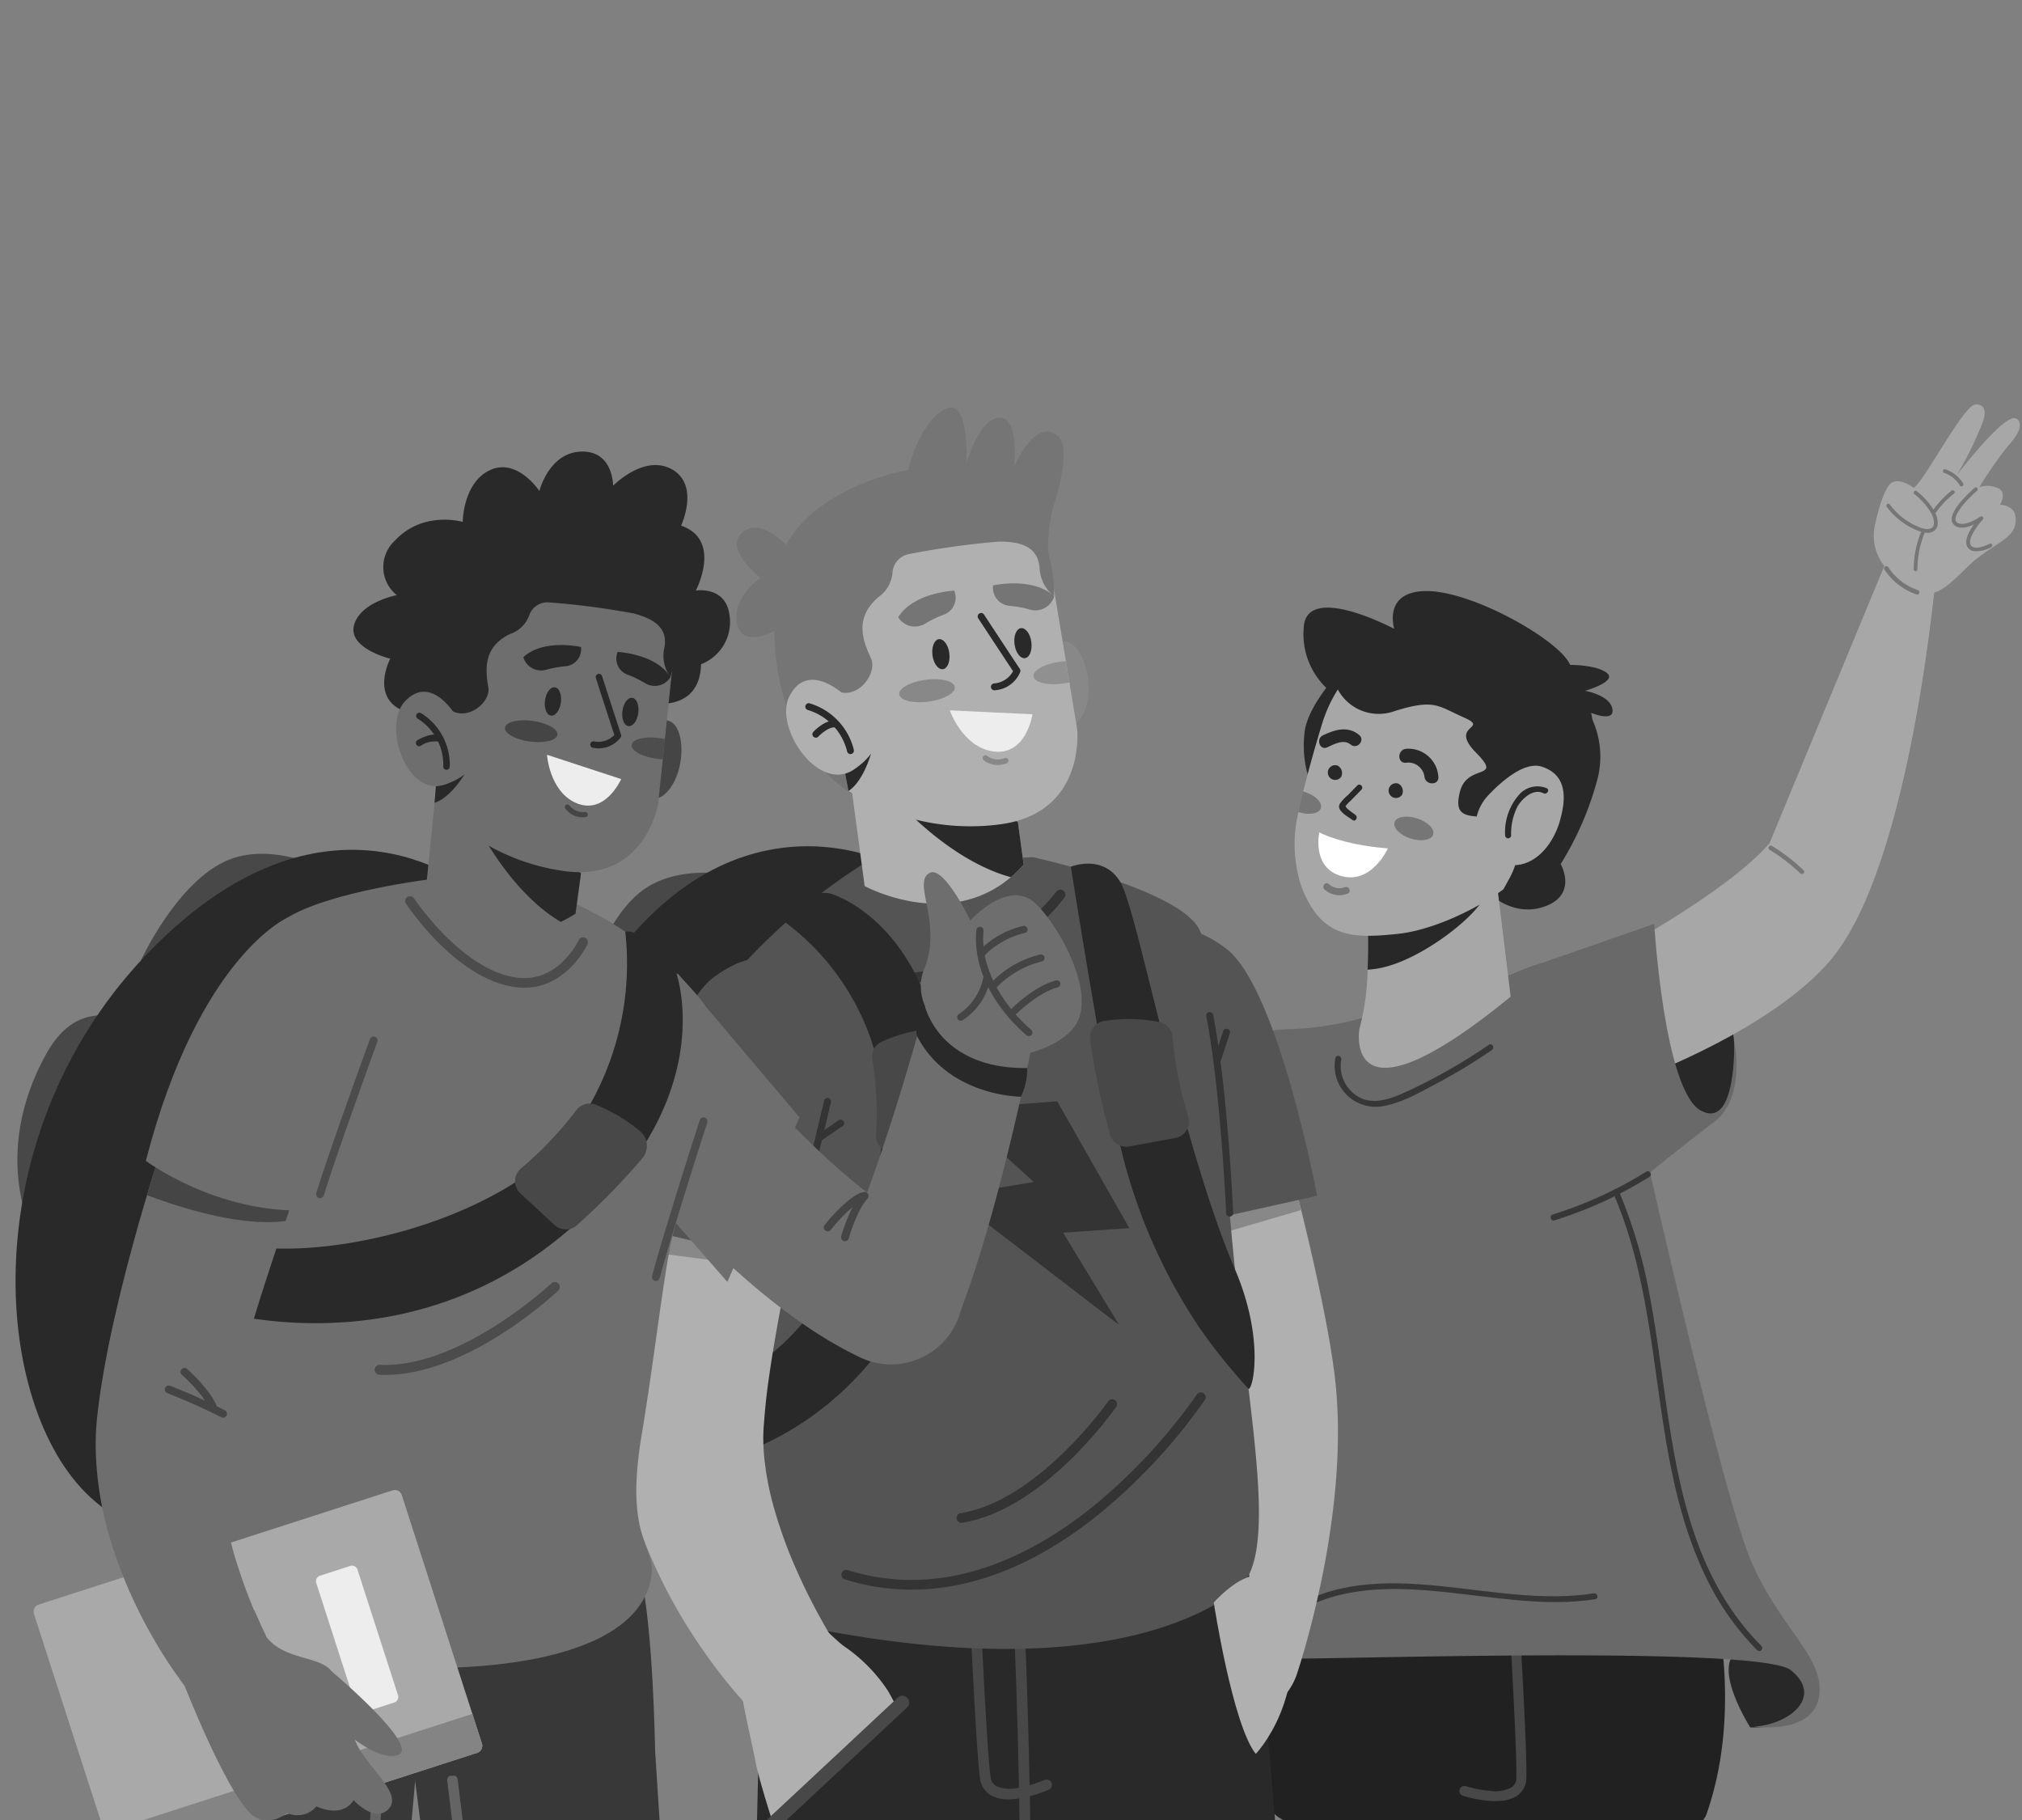 <svg xmlns="http://www.w3.org/2000/svg" xmlns:xlink="http://www.w3.org/1999/xlink" width="260" height="234" viewBox="0 0 260 234">
  <rect x="0" y="0" width="260" height="234" fill="#808080" stroke="none"/>
  <defs>
    <clipPath id="clip-path">
      <rect id="Rectángulo_37561" data-name="Rectángulo 37561" width="260" height="234" transform="translate(1143 7361)" fill="#fff" stroke="#707070" stroke-width="1"/>
    </clipPath>
    <clipPath id="clip-path-2">
      <rect id="Rectángulo_37569" data-name="Rectángulo 37569" width="257.72" height="182.186" fill="none"/>
    </clipPath>
    <clipPath id="clip-path-4">
      <rect id="Rectángulo_37566" data-name="Rectángulo 37566" width="4.62" height="2.962" fill="none"/>
    </clipPath>
    <clipPath id="clip-path-5">
      <rect id="Rectángulo_37567" data-name="Rectángulo 37567" width="4.281" height="2.801" fill="none"/>
    </clipPath>
  </defs>
  <g id="Enmascarar_grupo_185" data-name="Enmascarar grupo 185" transform="translate(-1143 -7361)" clip-path="url(#clip-path)">
    <g id="Grupo_158038" data-name="Grupo 158038" transform="translate(1145 7413)">
      <g id="Grupo_158037" data-name="Grupo 158037" clip-path="url(#clip-path-2)">
        <g id="Grupo_158036" data-name="Grupo 158036">
          <g id="Grupo_158035" data-name="Grupo 158035" clip-path="url(#clip-path-2)">
            <path id="Trazado_131635" data-name="Trazado 131635" d="M175.265,193.569h53.394a2.389,2.389,0,0,0,.6-.883c4.9-13.87.8-28.517.8-28.517-22.369,7.683-41.6,6.891-58.936,1.3,0,0-1.121,18.826,1.732,26.018a4.648,4.648,0,0,0,2.412,2.077" transform="translate(-11.849 -11.383)" fill="#212121"/>
            <path id="Trazado_131636" data-name="Trazado 131636" d="M205.864,166.975c.02.345.041.7.062,1.06.418,7.3.969,17.633.877,20.1a1.445,1.445,0,0,1-.6,1.236,4.42,4.42,0,0,1-2.7.452c-.445-.032-.892-.09-1.311-.163a15.03,15.03,0,0,1-1.86-.442.646.646,0,1,0-.393,1.231,16.53,16.53,0,0,0,2.366.544,12.791,12.791,0,0,0,1.311.136,8.94,8.94,0,0,0,1.234-.022,4.326,4.326,0,0,0,2.092-.678,2.745,2.745,0,0,0,1.152-2.246c.1-2.542-.454-12.893-.877-20.209-.021-.386-.043-.76-.064-1.13Z" transform="translate(-13.831 -11.568)" fill="#484848"/>
            <path id="Trazado_131637" data-name="Trazado 131637" d="M239.467,182s4.906.256,6.344-2.009,1.7-8.1-5.663-8.276S239.467,182,239.467,182" transform="translate(-16.411 -11.906)" fill="#282828"/>
            <path id="Trazado_131638" data-name="Trazado 131638" d="M190.14,82.273A38.232,38.232,0,0,1,175.5,85.648c-8.189.174-6.621,4.971-6.621,4.971s9.671,43.9,10.568,55.486-4.122,20.144-3.6,20.438,59.934-1.8,64.115,1.514.047,6.921-4.7,7.27c0,0,7.666,1.081,8.363-3.966s-5.207-8.814-8.87-17.591-13.431-52.094-13.431-52.094-5.4-23.695-10.279-24.74-14.287,7.014-20.907,5.336" transform="translate(-11.701 -5.328)" fill="#696969"/>
            <path id="Trazado_131639" data-name="Trazado 131639" d="M182.349,90.164a5.27,5.27,0,0,0,6.2,6.168c2.407-.42,4.744-1.8,6.876-2.925a73.517,73.517,0,0,0,7.042-4.269c.411-.281.022-.956-.393-.672a72.416,72.416,0,0,1-10.416,5.944c-1.892.877-4.278,1.89-6.288.771a4.579,4.579,0,0,1-2.268-4.81c.095-.49-.655-.7-.75-.207" transform="translate(-12.636 -6.129)" fill="#373737"/>
            <path id="Trazado_131640" data-name="Trazado 131640" d="M176.224,166.981c11.818-7.422,26.316-.023,39.089-2.081.493-.08.284-.83-.207-.751-12.9,2.079-27.307-5.357-39.275,2.16-.423.265-.034.939.393.672" transform="translate(-12.178 -11.292)" fill="#373737"/>
            <path id="Trazado_131641" data-name="Trazado 131641" d="M220.764,108.971c6.709,15.416,4.483,33.108,11.489,48.444a35.137,35.137,0,0,0,6.984,10.262.389.389,0,0,0,.551-.55c-11.738-11.793-11.443-29.679-14.338-44.944a63.575,63.575,0,0,0-4.014-13.6c-.2-.458-.87-.062-.672.393" transform="translate(-15.304 -7.514)" fill="#373737"/>
            <path id="Trazado_131642" data-name="Trazado 131642" d="M182.74,36.768s-3.968,4.117-4.6,7.564a14.042,14.042,0,0,0,.652,6.767s7.923-9.322,3.95-14.33" transform="translate(-12.339 -2.549)" fill="#282828"/>
            <path id="Trazado_131643" data-name="Trazado 131643" d="M181.747,38.967a9.579,9.579,0,0,1-3.766-8.5c.329-5.849,11.634.173,11.634.173s-1.562-5.015,4.423-4.854,16.924,6.4,18.2,9.49c0,0,3.414-.034,4.747,1.054s-2.831,2.277-2.831,2.277,3.251.55,3.522,2.378-3.1.312-3.1.312a11.567,11.567,0,0,1,1.178,8.647,40.2,40.2,0,0,1-4.736,10.933s2.254,3.905-2.028,5.45-7.536-2-7.536-2,3.429-20.5-1.091-24.332-18.624-1.033-18.624-1.033" transform="translate(-12.339 -1.788)" fill="#282828"/>
            <path id="Trazado_131644" data-name="Trazado 131644" d="M205.114,80.416c-21.7,17.771-19.452,4.181-19.452,4.181a31.149,31.149,0,0,0,1.056-7.647c.13-3.154.033-6.288-.058-8.2-.055-1.145-.107-1.847-.107-1.847L202.837,61.7l.611,5.039.066.526Z" transform="translate(-12.868 -4.278)" fill="#a7a7a7"/>
            <path id="Trazado_131645" data-name="Trazado 131645" d="M201.1,65.525a7.3,7.3,0,0,1,.827,1.524c.479,1.787-6.692,8-12.51,9.67a11.507,11.507,0,0,1-2.619.455c.13-3.155.034-6.289-.058-8.2l13.912-4.056Z" transform="translate(-12.947 -4.501)" fill="#282828"/>
            <path id="Trazado_131646" data-name="Trazado 131646" d="M206.96,61.26c-2.771,3.757-11.084,8.3-16.991,8.917s-9.835.553-12.388-6.119a17.579,17.579,0,0,1-.592-8.512c.181-.876.379-1.765.592-2.659.808-3.4,1.8-6.861,2.664-9.7,3.9-12.748,19.967-17.143,29.539-7.863a16.5,16.5,0,0,1,2.234,2.661c5.948,8.89-2.288,19.522-5.058,23.279" transform="translate(-12.252 -2.105)" fill="#a7a7a7"/>
            <path id="Trazado_131647" data-name="Trazado 131647" d="M185.206,52.636l-1.226,1.254A5.578,5.578,0,0,0,182.95,55c-.467.893,1.094,1.649,1.637,2.066.385.3.762-.36.381-.652-.306-.235-.653-.455-.936-.719a.9.9,0,0,1-.344-.425l.2-.206a2.556,2.556,0,0,1,.415-.424l1.439-1.471c.34-.348-.194-.882-.534-.534" transform="translate(-12.679 -3.642)" fill="#282828"/>
            <path id="Trazado_131648" data-name="Trazado 131648" d="M191.421,53.828a.947.947,0,1,1-.462-1.443,1.095,1.095,0,0,1,.462,1.443" transform="translate(-13.147 -3.629)" fill="#282828"/>
            <path id="Trazado_131649" data-name="Trazado 131649" d="M183.021,51.333a.947.947,0,1,1-.461-1.443,1.095,1.095,0,0,1,.461,1.443" transform="translate(-12.564 -3.456)" fill="#282828"/>
            <path id="Trazado_131650" data-name="Trazado 131650" d="M180.124,59.118s2.879,1.6,8.819,2.06c0,0-2.2,4.908-6.3,3.457-3.479-1.23-2.517-5.518-2.517-5.518" transform="translate(-12.48 -4.099)" fill="#fff"/>
            <path id="Trazado_131651" data-name="Trazado 131651" d="M180.875,66.976a2.832,2.832,0,0,0,2.957.493c.523-.248.113-1.047-.409-.8a1.981,1.981,0,0,1-2.055-.444c-.467-.342-.957.41-.492.75" transform="translate(-12.528 -4.586)" fill="#767676"/>
            <path id="Trazado_131652" data-name="Trazado 131652" d="M195.494,59.256c-.23.715-1.527.936-2.9.5s-2.3-1.378-2.066-2.093,1.528-.935,2.9-.494,2.3,1.377,2.066,2.092" transform="translate(-13.208 -3.948)" fill="#767676"/>
            <path id="Trazado_131653" data-name="Trazado 131653" d="M180.134,55.619c-.228.715-1.525.934-2.9.494.181-.875.379-1.765.592-2.659.082.023.161.046.24.071,1.373.444,2.3,1.379,2.066,2.094" transform="translate(-12.289 -3.706)" fill="#767676"/>
            <path id="Trazado_131654" data-name="Trazado 131654" d="M192.016,49.367a2.1,2.1,0,0,1,2.4,1.747c.067,1.141,1.862,1.232,1.794.075a3.853,3.853,0,0,0-4.117-3.617c-1.143.061-1.233,1.857-.076,1.794" transform="translate(-13.256 -3.298)" fill="#282828"/>
            <path id="Trazado_131655" data-name="Trazado 131655" d="M181.15,47.2c.908-.43,2.112-1.1,3.024-.352.818.673,1.9-.567,1.082-1.241-1.453-1.2-3.118-.687-4.651.039-.949.45-.413,2.007.544,1.553" transform="translate(-12.488 -3.113)" fill="#282828"/>
            <path id="Trazado_131656" data-name="Trazado 131656" d="M182.689,38.67a5.973,5.973,0,0,0,7.319,2.774c5.145-1.6,5.522-.663,8.907.832s-2.02.894,1.546,4.516-1.107,1.314-2.061,5,1.326,3.029,4.525,3.381,3.763,4.268,1.835,7.779-.818,1.442-.818,1.442A20.278,20.278,0,0,0,214.9,50.813c1.384-5.873,1.219-12.973-5.094-17.7-12.5-9.351-25.712.27-27.118,5.553" transform="translate(-12.667 -2.024)" fill="#282828"/>
            <path id="Trazado_131657" data-name="Trazado 131657" d="M201.746,58.652a6.054,6.054,0,0,1,1.68-5.013c1.656-1.737,4.6-4.336,6.836-3.6,3.282,1.081,3.135,4.15,2.248,7.139s-3.621,6.618-7.707,5.207a4.386,4.386,0,0,1-3.056-3.734" transform="translate(-13.984 -3.461)" fill="#a7a7a7"/>
            <path id="Trazado_131658" data-name="Trazado 131658" d="M206.577,59.081a7.72,7.72,0,0,1,.819-3.729c.586-1.009,2.034-2.376,3.34-1.706.437.224.863-.419.422-.645a3.131,3.131,0,0,0-3.6.88,7.3,7.3,0,0,0-1.753,5.168.386.386,0,0,0,.771.032" transform="translate(-14.269 -3.656)" fill="#282828"/>
            <path id="Trazado_131659" data-name="Trazado 131659" d="M227.559,86.936s2.156,10.519,5.553,10.78,4.116-6.925,3.528-10.78Z" transform="translate(-15.778 -6.028)" fill="#282828"/>
            <path id="Trazado_131660" data-name="Trazado 131660" d="M220.676,72.032s14.711-7.838,20.155-14.156l15.282-36.907,6.272.871s-3.135,38.729-13.764,51.129c-7.5,8.756-23.577,14.737-23.577,14.737Z" transform="translate(-15.3 -1.454)" fill="#a7a7a7"/>
            <path id="Trazado_131661" data-name="Trazado 131661" d="M242.338,61.483a23.387,23.387,0,0,1,3.944,3.031c.272.26.685-.153.413-.412a24.115,24.115,0,0,0-4.062-3.122c-.322-.2-.615.307-.3.5" transform="translate(-16.793 -4.225)" fill="#767676"/>
            <path id="Trazado_131662" data-name="Trazado 131662" d="M274.978,14.487c.216,2.541-1.989,2.962-5.122,5.444-2.059,1.63-4.8,5.539-7.367,4.1a21.543,21.543,0,0,1-4.211-3.056,6.225,6.225,0,0,1-1.378-5.521s.98-4.7,2.143-5.386,2.813.661,2.813.661c1.12-.457,6.232-10.275,7.84-10.705,0,0,1.835-.406,1.139,2.023A44.445,44.445,0,0,1,267.4,9.1s5.66-7.39,7.394-7.336c.5.016.839.5.683,1.237-.226,1.062-1.332,2.117-1.986,2.983a52.1,52.1,0,0,0-3.17,4.638,3.432,3.432,0,0,1,2.505.191c1.039.651.141,2.071.141,2.071s1.874.033,2.007,1.6" transform="translate(-17.799 0)" fill="#a7a7a7"/>
            <path id="Trazado_131663" data-name="Trazado 131663" d="M258.21,22.779a8.051,8.051,0,0,0,4.128,3.2c.356.123.508-.441.155-.563a7.407,7.407,0,0,1-3.779-2.932c-.206-.313-.712-.02-.5.294" transform="translate(-17.899 -1.55)" fill="#767676"/>
            <path id="Trazado_131664" data-name="Trazado 131664" d="M262.979,17.228a3.957,3.957,0,0,0,.517.089,1.56,1.56,0,0,0,1.179-.278,1.187,1.187,0,0,0,.407-.86,2.668,2.668,0,0,0-.228-1.227,3.669,3.669,0,0,0-.249-.513,9.458,9.458,0,0,0-2.222-2.467.247.247,0,0,0-.342.047.244.244,0,0,0,.047.342,9.1,9.1,0,0,1,2.091,2.318,3.155,3.155,0,0,1,.221.452,2.219,2.219,0,0,1,.2,1.011.721.721,0,0,1-.233.521,1.1,1.1,0,0,1-.817.168,3.462,3.462,0,0,1-.451-.078,8.858,8.858,0,0,1-4.174-3.053.244.244,0,1,0-.383.3,9.219,9.219,0,0,0,4.44,3.225h0" transform="translate(-17.922 -0.827)" fill="#767676"/>
            <path id="Trazado_131665" data-name="Trazado 131665" d="M270.28,19.651a4,4,0,0,0,2.323-.512.244.244,0,1,0-.231-.43c-.467.25-1.794.791-2.315.294-.741-.705.84-2.757,1.454-3.419a.244.244,0,0,0-.318-.367c-.6.413-2.3,1.35-3.023.734a.486.486,0,0,1-.174-.4c0-1.046,2-3,2.773-3.664a.244.244,0,1,0-.319-.369c-.3.26-2.946,2.576-2.943,4.034a.979.979,0,0,0,.345.767c.655.558,1.7.279,2.5-.08-.686.957-1.428,2.353-.628,3.114a1.2,1.2,0,0,0,.56.294" transform="translate(-18.547 -0.795)" fill="#767676"/>
            <path id="Trazado_131666" data-name="Trazado 131666" d="M268.629,11.149a.24.24,0,0,0,.166-.02.244.244,0,0,0,.108-.328,4.2,4.2,0,0,0-2.28-1.835.244.244,0,1,0-.168.458,3.79,3.79,0,0,1,2.013,1.6.242.242,0,0,0,.162.128" transform="translate(-18.463 -0.621)" fill="#767676"/>
            <path id="Trazado_131667" data-name="Trazado 131667" d="M267.313,11.9a11.51,11.51,0,0,0-2.48,2.658,3.389,3.389,0,0,1,.236.487A11.582,11.582,0,0,1,267.6,12.3a.249.249,0,1,0-.286-.408" transform="translate(-18.362 -0.822)" fill="#767676"/>
            <path id="Trazado_131668" data-name="Trazado 131668" d="M262.258,22.4a.241.241,0,0,0,.186.235l.057.013a.251.251,0,0,0,.238-.245,12.4,12.4,0,0,1,1.042-4.952,3.868,3.868,0,0,1-.482-.084,12.993,12.993,0,0,0-1.041,5.033" transform="translate(-18.183 -1.204)" fill="#767676"/>
            <path id="Trazado_131669" data-name="Trazado 131669" d="M208.2,77.648l16.917-5.893s1.269,21.38,5.973,23.994,4.313-9,4.313-9,1.583,7.293-2.541,10.433-9.089,7.19-9.089,7.19-18.862,5.483-15.573-26.725" transform="translate(-14.409 -4.975)" fill="#696969"/>
            <path id="Trazado_131670" data-name="Trazado 131670" d="M224.4,105.98a51.414,51.414,0,0,1-12.027,5.51c-.48.15-.275.906.208.757a52.261,52.261,0,0,0,12.214-5.591c.427-.266.034-.945-.4-.677" transform="translate(-14.706 -7.344)" fill="#373737"/>
            <path id="Trazado_131671" data-name="Trazado 131671" d="M101.21,65.746s-9.2-3-15,1.094-8.027,15.138-8.027,15.138l18.007-.346Z" transform="translate(-5.421 -4.485)" fill="#484848"/>
            <path id="Trazado_131672" data-name="Trazado 131672" d="M86.994,96.1s-14.88-11.225-18.7,2.257c-4.117,14.525,3.867,23.248,3.867,23.248l9.817-9.619Z" transform="translate(-4.653 -6.359)" fill="#484848"/>
            <path id="Trazado_131673" data-name="Trazado 131673" d="M117.524,63.4S95.892,51.809,78.648,79.965s-6.83,61.956,8.375,70.487,32.62-2.215,32.62-2.215Z" transform="translate(-4.833 -4.232)" fill="#292929"/>
            <path id="Trazado_131674" data-name="Trazado 131674" d="M136.308,193.539c-.148-2.238-.269-4.338-.365-6.234l32.368-23.569s1.825,13.542,3.08,29.8Z" transform="translate(-9.425 -11.352)" fill="#292929"/>
            <path id="Trazado_131675" data-name="Trazado 131675" d="M102.442,194.175c.26-12.055.662-21.267.662-21.267L138.793,187.9c-.078,1.979-.18,4.084-.309,6.272Z" transform="translate(-7.103 -11.988)" fill="#292929"/>
            <path id="Trazado_131676" data-name="Trazado 131676" d="M149.851,85.2c.016.05.029.1.045.147l.038.123.785,2.466.782,2.5,1.535,5.014q1.52,5.02,2.959,10.05.547,1.926,1.083,3.852.607,2.2,1.195,4.389.24.9.477,1.807c.873,3.342,1.7,6.68,2.42,9.967.354,1.637.7,3.274.969,4.85.077.4.131.78.2,1.17l.092.574.074.529.075.527c.023.178.039.361.061.541.036.361.085.717.108,1.089a58.27,58.27,0,0,1-.025,9.23,90.325,90.325,0,0,1-1.267,9.623c-.3,1.61-.632,3.22-1,4.817-.187.8-.378,1.593-.581,2.377L159.564,162l-.294,1.04-.087.311a8.351,8.351,0,0,0,15.99,4.818l.252-.788.221-.71.413-1.394c.266-.923.516-1.842.757-2.763q.722-2.76,1.317-5.55a108.323,108.323,0,0,0,1.82-11.382c.2-1.94.342-3.9.409-5.9s.061-4.02-.058-6.088c-.021-.514-.07-1.037-.11-1.556-.021-.262-.039-.521-.066-.784l-.087-.79-.089-.789c-.031-.257-.067-.49-.1-.738-.069-.485-.133-.983-.212-1.454-.291-1.919-.635-3.758-.992-5.588-.718-3.65-1.52-7.2-2.361-10.732q-.3-1.259-.609-2.512c-.2-.805-.4-1.61-.6-2.413q-.7-2.795-1.431-5.573-1.369-5.215-2.819-10.392L169.359,85.1l-.749-2.587-.769-2.612a9.377,9.377,0,0,0-17.99,5.3" transform="translate(-10.363 -5.073)" fill="#b0b0b0"/>
            <path id="Trazado_131677" data-name="Trazado 131677" d="M157.643,111.812q.609,2.2,1.195,4.389l17.405-5.086c-.2-.805-.4-1.61-.6-2.413Z" transform="translate(-10.93 -7.537)" fill="#888"/>
            <path id="Trazado_131678" data-name="Trazado 131678" d="M149.328,86.328l6.02,25.417,22.348-4.984s-5.013-26.794-11.752-31.823c-3.731-2.785-7.041-3.389-10.908-1.381a11.406,11.406,0,0,0-5.709,12.771" transform="translate(-10.332 -5.018)" fill="#545454"/>
            <path id="Trazado_131679" data-name="Trazado 131679" d="M156.759,193.289H106.421c-5.6-13.553-3.14-28.023-3.14-28.023,24.412,5.625,44.584,2.668,62.234-5.13,0,0,3.257,19.711,1.046,27.6-.556,1.984-4.362,3.9-9.8,5.551" transform="translate(-7.124 -11.103)" fill="#292929"/>
            <path id="Trazado_131680" data-name="Trazado 131680" d="M138.65,193.662q-.018-1.476-.041-2.956c-.007-.463-.015-.925-.025-1.389-.16-8.595-.472-17.04-.726-23-.012-.273-.023-.54-.034-.8H139.2q.014.328.028.665c.25,5.913.562,14.283.724,22.826.011.472.019.946.029,1.416q.027,1.624.045,3.243Z" transform="translate(-9.556 -11.476)" fill="#484848"/>
            <path id="Trazado_131681" data-name="Trazado 131681" d="M133.16,165.511c.017.366.034.739.051,1.123.366,7.736.925,18.684,1.295,21.269a1.529,1.529,0,0,0,.772,1.236,4.675,4.675,0,0,0,2.89.178A13.748,13.748,0,0,0,139.53,189a16.072,16.072,0,0,0,1.911-.671.684.684,0,0,1,.55,1.254,17.493,17.493,0,0,1-2.433.834,13.655,13.655,0,0,1-1.366.288,9.47,9.47,0,0,1-1.3.113,4.6,4.6,0,0,1-2.279-.483,2.91,2.91,0,0,1-1.461-2.24c-.381-2.666-.944-13.632-1.307-21.387-.02-.409-.039-.806-.057-1.2Z" transform="translate(-9.137 -11.476)" fill="#484848"/>
            <path id="Trazado_131682" data-name="Trazado 131682" d="M98.729,111.122c.14,1.176.259,2.628.369,4.305q.056.864.112,1.8c.307,5.219.573,12.084,1.067,19.2.044.637.092,1.282.143,1.923,1.148,15.328-3.377,20.666,3.106,22.141,39.378,8.96,55.46-.024,60.252-3.775,5.293-4.141,1.725-20.735-.225-40.3-.064-.662-.126-1.312-.191-1.95-.521-5.324-.91-9.695-.92-12.248-.041-11.869-1.6-24.521-3.371-29.944s-21.559-9.727-21.559-9.727l-21.934.93a77.342,77.342,0,0,0-14.754,12.228c-7.85,8.17-3.567,22.952-2.095,35.414" transform="translate(-6.672 -4.337)" fill="#545454"/>
            <path id="Trazado_131683" data-name="Trazado 131683" d="M142.9,96.269l9.266,16.3-8.5.6,7.205,11.867-21.673-16.63,10.692-1.761L129.582,97.3Z" transform="translate(-8.958 -6.675)" fill="#343434"/>
            <path id="Trazado_131684" data-name="Trazado 131684" d="M145.807,63.836s3.831,24.309,6.127,34.873A71.112,71.112,0,0,0,162.2,122.9a75.08,75.08,0,0,0,6.459,8.074c.56.059,2.078-6.426-1.752-15.382-7.057-16.5-12.517-46.037-14.72-49.755s-6.376-2-6.376-2" transform="translate(-10.109 -4.399)" fill="#292929"/>
            <path id="Trazado_131685" data-name="Trazado 131685" d="M157.295,85.271a21.123,21.123,0,0,0-7.065-.114,2.164,2.164,0,0,0-1.748,2.458,91.58,91.58,0,0,0,2.566,12.216,2.164,2.164,0,0,0,2.448,1.457l5.909-1.079a2.163,2.163,0,0,0,1.687-2.744,47.571,47.571,0,0,1-2.007-10.178,2.158,2.158,0,0,0-1.791-2.017" transform="translate(-10.293 -5.887)" fill="#484848"/>
            <path id="Trazado_131686" data-name="Trazado 131686" d="M120.354,79.176a27.748,27.748,0,0,0,15.023-4.451,28.722,28.722,0,0,0,7.388-6.667.651.651,0,0,0-1.058-.759c-.1.136-9.951,13.53-27.091,9.974a.651.651,0,0,0-.265,1.275,29.512,29.512,0,0,0,6,.629" transform="translate(-7.892 -4.647)" fill="#343434"/>
            <path id="Trazado_131687" data-name="Trazado 131687" d="M105.125,70.723a31.8,31.8,0,0,1,13,20.269c2.561,13.825-7,32.856-17.913,38.274a14.018,14.018,0,0,0,.479,10.065s23.559-7.175,25.714-37.067-14.63-34.671-14.63-34.671c-2.12-.611-5.434,1.382-6.647,3.13" transform="translate(-6.899 -4.679)" fill="#292929"/>
            <path id="Trazado_131688" data-name="Trazado 131688" d="M119.571,87.916a19.929,19.929,0,0,1,6.448-1.7,2.042,2.042,0,0,1,2.158,1.856,86.374,86.374,0,0,1,.416,11.775,2.042,2.042,0,0,1-1.912,1.89l-5.659.351a2.043,2.043,0,0,1-2.168-2.132,44.913,44.913,0,0,0-.467-9.78,2.036,2.036,0,0,1,1.184-2.254" transform="translate(-8.206 -5.977)" fill="#484848"/>
            <path id="Trazado_131689" data-name="Trazado 131689" d="M167.525,110.237h.02a.452.452,0,0,0,.431-.471c-.007-.159-.725-16.048-2.574-25.449a.451.451,0,1,0-.885.174c1.836,9.335,2.55,25.156,2.557,25.314a.451.451,0,0,0,.45.432" transform="translate(-11.406 -5.821)" fill="#343434"/>
            <path id="Trazado_131690" data-name="Trazado 131690" d="M166.055,90.606a.451.451,0,0,0,.429-.311l1.136-3.46a.451.451,0,1,0-.858-.281l-1.136,3.46a.452.452,0,0,0,.288.57.462.462,0,0,0,.141.022" transform="translate(-11.482 -5.98)" fill="#343434"/>
            <path id="Trazado_131691" data-name="Trazado 131691" d="M121.342,161.791c8.553.536,17.444-2.785,26.076-9.809a73.278,73.278,0,0,0,13.424-14.527.624.624,0,1,0-1.042-.687,72.074,72.074,0,0,1-13.194,14.264c-7.385,6-18.872,12.316-31.664,8.306a.625.625,0,1,0-.373,1.192,28.588,28.588,0,0,0,6.773,1.26" transform="translate(-7.913 -9.463)" fill="#343434"/>
            <path id="Trazado_131692" data-name="Trazado 131692" d="M130.6,153.319a.623.623,0,0,0,.138-.007c10.467-1.67,19.419-14.358,19.8-14.9a.624.624,0,0,0-1.025-.714c-.089.128-9.027,12.793-18.967,14.379a.624.624,0,0,0,.059,1.24" transform="translate(-9.014 -9.529)" fill="#343434"/>
            <path id="Trazado_131693" data-name="Trazado 131693" d="M140.1,23.742s-1.173-5.97.357-10.924c1.506-4.875,1.506-7.789.567-8.652-2.956-2.724-5.736,3.9-5.736,3.9s.78-6.158-1.778-6.331-4.346,5.794-4.346,5.794S129.646-1.211,126.3.7s-4.583,7.738-4.583,7.738-11.5,1.915-15.729,9.63c0,0-3.461-3.687-5.714-1.512s2.427,5.774,2.427,5.774-3.6,2.366-3.04,5.764,4.826,1.069,4.826,1.069-.719,18.182,14.725,23.179,20.9-28.6,20.9-28.6" transform="translate(-6.906 -0.029)" fill="#757575"/>
            <path id="Trazado_131694" data-name="Trazado 131694" d="M136.827,56.864l.741,5.5a16.344,16.344,0,0,1-1.643,1.61c-8.184,6.944-18.8,1.139-18.8,1.139l-2.567-19.081,19.615,9.537Z" transform="translate(-7.943 -3.192)" fill="#b0b0b0"/>
            <path id="Trazado_131695" data-name="Trazado 131695" d="M137.319,57.457l.741,5.5a16.344,16.344,0,0,1-1.643,1.61c-8.059-2.2-14.758-9.986-14.758-9.986l13,1.581Z" transform="translate(-8.435 -3.785)" fill="#292929"/>
            <path id="Trazado_131696" data-name="Trazado 131696" d="M141.986,34.654s2.463-3.855,4.585-.616,1.79,10.414-2.823,9.868Z" transform="translate(-9.844 -2.27)" fill="#888"/>
            <path id="Trazado_131697" data-name="Trazado 131697" d="M144.174,42.75s1.2,10.782-9.9,12.249a29.3,29.3,0,0,1-19.5-4.289l-.013-.008-.422-2.225-2.192-11.549-1.172-6.172s-2.914-11.006,7.451-14.479c7.573-2.538,15.036-2.227,19.26,1.334.137.114.27.234.4.356a9.649,9.649,0,0,1,2.795,4.933l1.846,11.121.452,2.726Z" transform="translate(-7.668 -1.013)" fill="#b0b0b0"/>
            <path id="Trazado_131698" data-name="Trazado 131698" d="M129.082,42.262s1.6,4.628,5.448,5.261c4.381.72,5.18-4.758,5.18-4.758Z" transform="translate(-8.95 -2.93)" fill="#ededed"/>
            <path id="Trazado_131699" data-name="Trazado 131699" d="M136.481,49.572a2.326,2.326,0,0,0,.256-.093.356.356,0,0,0-.293-.65,2.282,2.282,0,0,1-2.248-.285.356.356,0,1,0-.445.557,2.94,2.94,0,0,0,2.731.471" transform="translate(-9.264 -3.36)" fill="#888"/>
            <path id="Trazado_131700" data-name="Trazado 131700" d="M128.848,34.213c.143,1.067-.224,2-.821,2.076s-1.2-.719-1.34-1.786.224-2,.821-2.076,1.2.719,1.34,1.786" transform="translate(-8.782 -2.248)" fill="#292929"/>
            <path id="Trazado_131701" data-name="Trazado 131701" d="M140.184,32.688c.143,1.067-.224,2-.821,2.076s-1.2-.719-1.34-1.786.224-2,.821-2.075,1.2.718,1.34,1.785" transform="translate(-9.568 -2.142)" fill="#292929"/>
            <path id="Trazado_131702" data-name="Trazado 131702" d="M135.146,38.743a3.783,3.783,0,0,0,3.259-2.366.444.444,0,0,0-.054-.376c-2.277-3.434-4.591-6.967-4.613-7a.443.443,0,0,0-.741.485c.022.035,2.25,3.436,4.486,6.809a3.036,3.036,0,0,1-2.455,1.573.443.443,0,1,0,.118.878" transform="translate(-9.216 -1.997)" fill="#292929"/>
            <path id="Trazado_131703" data-name="Trazado 131703" d="M122.447,20.186a2.6,2.6,0,0,0-2.18,2.436,4.2,4.2,0,0,1-1.765,3.071c-3.121,2.625-2.109,5.522-1,7.887s-3.217,7.6-7.067,1.862-2.8-19.048,6.214-20.888,21.439-.5,23,3.477a20.751,20.751,0,0,1,1.411,7.589,4.9,4.9,0,0,1-1.872-3.658c-.231-2.6-2.159-3.379-5.222-3.379a107,107,0,0,0-11.523,1.6" transform="translate(-7.511 -0.953)" fill="#757575"/>
            <g id="Grupo_158031" data-name="Grupo 158031" transform="translate(130.889 33.008)" opacity="0.8">
              <g id="Grupo_158030" data-name="Grupo 158030">
                <g id="Grupo_158029" data-name="Grupo 158029" clip-path="url(#clip-path-4)">
                  <path id="Trazado_131704" data-name="Trazado 131704" d="M145.26,38.193c-.272.064-.559.117-.855.157-1.97.265-3.655-.15-3.759-.926s1.41-1.622,3.381-1.887q.4-.053.781-.07Z" transform="translate(-140.64 -35.467)" fill="#888"/>
                </g>
              </g>
            </g>
            <path id="Trazado_131705" data-name="Trazado 131705" d="M129.238,38.957c.1.776-1.41,1.621-3.383,1.886s-3.656-.149-3.761-.925,1.41-1.621,3.383-1.886,3.657.149,3.761.925" transform="translate(-8.465 -2.631)" fill="#888"/>
            <path id="Trazado_131706" data-name="Trazado 131706" d="M121.949,29.148h0a2.53,2.53,0,0,0,3.447.833,14.158,14.158,0,0,1,2.4-1.162,2.326,2.326,0,0,0,1.359-3.094s-5.228.221-7.207,3.423" transform="translate(-8.455 -1.784)" fill="#757575"/>
            <path id="Trazado_131707" data-name="Trazado 131707" d="M142.915,26.38h0a2.531,2.531,0,0,1-3.106,1.714,14.113,14.113,0,0,0-2.622-.487,2.325,2.325,0,0,1-2.128-2.624s5.1-1.168,7.855,1.4" transform="translate(-9.363 -1.714)" fill="#757575"/>
            <path id="Trazado_131708" data-name="Trazado 131708" d="M117.942,48.249c-.034.125-1,3.569-2.891,4.794l-.012-.009-.422-2.225a7.723,7.723,0,0,0,3.324-2.559" transform="translate(-7.947 -3.345)" fill="#292929"/>
            <path id="Trazado_131709" data-name="Trazado 131709" d="M114.428,40.4s-5.034-5.154-7.552-.233c-2.075,4.054,4.091,13.065,8.741,9.068Z" transform="translate(-7.381 -2.637)" fill="#b0b0b0"/>
            <path id="Trazado_131710" data-name="Trazado 131710" d="M114.984,47.811l.048-.008a.444.444,0,0,0,.323-.537,8.285,8.285,0,0,0-5.7-5.98.443.443,0,0,0-.216.859,7.392,7.392,0,0,1,5.054,5.335.442.442,0,0,0,.488.332" transform="translate(-7.565 -2.862)" fill="#292929"/>
            <path id="Trazado_131711" data-name="Trazado 131711" d="M110.6,45.867a.438.438,0,0,0,.263-.135c.34-.361,1.394-1.276,2.177-1.184a.443.443,0,0,0,.1-.879c-1.363-.16-2.77,1.291-2.925,1.456a.443.443,0,0,0,.382.742" transform="translate(-7.634 -3.027)" fill="#292929"/>
            <path id="Trazado_131712" data-name="Trazado 131712" d="M83.456,135.966l.009.415c.008.557.037,1.1.07,1.651.07,1.093.187,2.165.338,3.218a49.342,49.342,0,0,0,3.284,11.73,66.315,66.315,0,0,0,5.3,10.143c.995,1.587,2.066,3.112,3.173,4.611q.84,1.118,1.726,2.212c.3.368.6.729.913,1.1l.479.554.552.625a7.044,7.044,0,1,0,11.058-8.729c.009,0-.01-.027-.027-.06l-.059-.1-.129-.221-.268-.465-.546-.973c-.367-.654-.724-1.324-1.072-2-.706-1.346-1.355-2.722-1.973-4.1a58.784,58.784,0,0,1-3.012-8.284,38.443,38.443,0,0,1-.908-4.053q-.159-1-.272-1.967c-.07-.645-.116-1.282-.139-1.9s-.027-1.236,0-1.829c.015-.3.031-.591.058-.879l.081-1.024c.12-1.444.284-2.948.5-4.489s.454-3.1.72-4.673.544-3.161.844-4.75q.466-2.428.963-4.869.3-1.49.62-2.984c.122-.579.246-1.161.372-1.741l1.063-4.817,1.1-4.822,1.13-4.817,1.139-4.748.036-.151a10.291,10.291,0,1,0-20.015-4.8l0,.01-.614,2.568c-.2.844-.384,1.685-.573,2.528C89,94.763,88.65,96.449,88.3,98.137s-.68,3.378-1,5.076-.638,3.394-.923,5.1q-.165.959-.324,1.924-.334,2.013-.641,4.041-.328,2.172-.616,4.362c-.226,1.741-.444,3.489-.631,5.259s-.342,3.557-.467,5.376-.211,3.674-.236,5.6l-.007.726Z" transform="translate(-5.786 -5.552)" fill="#b0b0b0"/>
            <path id="Trazado_131713" data-name="Trazado 131713" d="M85.562,116.527l19.7,2.576q.3-1.49.62-2.984L86.2,112.486q-.334,2.013-.641,4.041" transform="translate(-5.932 -7.799)" fill="#888"/>
            <path id="Trazado_131714" data-name="Trazado 131714" d="M112.1,90.466l-6.211,25.371-22.309-5.151s5.213-26.756,11.99-31.735c3.751-2.756,7.066-3.336,10.918-1.3A11.4,11.4,0,0,1,112.1,90.466" transform="translate(-5.795 -5.3)" fill="#545454"/>
            <path id="Trazado_131715" data-name="Trazado 131715" d="M107.236,115.975a.45.45,0,0,0,.438-.347l4.575-19.264a.451.451,0,1,0-.878-.209L106.8,115.419a.452.452,0,0,0,.335.544.443.443,0,0,0,.1.012" transform="translate(-7.404 -6.643)" fill="#343434"/>
            <path id="Trazado_131716" data-name="Trazado 131716" d="M110.951,101.625a.447.447,0,0,0,.255-.079l2.8-1.915a.451.451,0,0,0-.51-.745l-2.8,1.915a.451.451,0,0,0,.255.824" transform="translate(-7.661 -6.851)" fill="#343434"/>
            <path id="Trazado_131717" data-name="Trazado 131717" d="M105.358,192.592a144.263,144.263,0,0,0,10.945-9.815l-.022-.045.042.024a49.671,49.671,0,0,0,3.608-4.177c-.313-.591-.593-1.1-.819-1.493a20.636,20.636,0,0,0-5.443-5.6c-1.459-.974-2.8-2.853-4.127-2.937-4.2-.262-9.6,3.28-9.593,5.488.012,3.253,1.711,9.761,2.139,12.212.173.99,1.033,4.09,2.083,7.353q.593-.507,1.188-1.012" transform="translate(-6.93 -11.685)" fill="#b0b0b0"/>
            <path id="Trazado_131718" data-name="Trazado 131718" d="M106.124,194.555H103.57l17.06-15.928a.859.859,0,0,1,1.172,0l.013.011a.863.863,0,0,1,0,1.266Z" transform="translate(-7.181 -12.369)" fill="#484848"/>
            <path id="Trazado_131719" data-name="Trazado 131719" d="M165.551,165.249s2.393,15.653,5.4,19.468c0,0,7.2-7.492,3.794-19.417-2.288-8-9.19-.05-9.19-.05" transform="translate(-11.478 -11.213)" fill="#b0b0b0"/>
            <path id="Trazado_131720" data-name="Trazado 131720" d="M118.584,128.812a9.21,9.21,0,0,1-4.775-.853C106.043,124.29,97.358,117.22,88,106.945A177.677,177.677,0,0,1,76.474,92.957a9.261,9.261,0,0,1,15-10.867c4.556,6.276,18.87,23.745,30.249,29.121a9.263,9.263,0,0,1-3.138,17.6" transform="translate(-5.18 -5.426)" fill="#6e6e6e"/>
            <path id="Trazado_131721" data-name="Trazado 131721" d="M91.232,78.658l15.615,18.464-9.282,21.145-10.29-11.752S85.787,83.06,91.232,78.658" transform="translate(-6.038 -5.454)" fill="#6e6e6e"/>
            <path id="Trazado_131722" data-name="Trazado 131722" d="M133.717,77.1a7.194,7.194,0,0,0-8.835,5.048l-.037.137-.81,2.968-.852,3q-.867,3-1.787,5.984c-1.227,3.972-2.521,7.909-3.914,11.749-.7,1.918-1.42,3.811-2.175,5.654s-1.544,3.635-2.369,5.3c-.412.831-.834,1.631-1.255,2.359l-.016.025c.554.9,1.149,1.782,1.764,2.651h15.783c.595-1.555,1.134-3.089,1.641-4.616.713-2.149,1.363-4.282,1.976-6.409,1.221-4.255,2.3-8.489,3.3-12.727q.748-3.177,1.434-6.36l.674-3.19.326-1.6.324-1.64a7.22,7.22,0,0,0-5.166-8.334" transform="translate(-7.742 -5.328)" fill="#6e6e6e"/>
            <path id="Trazado_131723" data-name="Trazado 131723" d="M125.532,83s1.762,8.214,13.173,8.075a7.994,7.994,0,0,1-.8,3.685s-9.32,0-13.349-7.785c0,0-.565-1.615.976-3.975" transform="translate(-8.629 -5.755)" fill="#292929"/>
            <path id="Trazado_131724" data-name="Trazado 131724" d="M117.537,109.511a.52.52,0,0,1-.085.133c-1.413,1.6-2.4,5.088-2.407,5.122a.5.5,0,1,1-.969-.27c.043-.153,1.058-3.747,2.622-5.518a.5.5,0,0,1,.839.532" transform="translate(-7.908 -7.544)" fill="#454545"/>
            <path id="Trazado_131725" data-name="Trazado 131725" d="M116.862,109.751a.5.5,0,0,1-.129.091c-1.913.946-4.143,3.8-4.166,3.831a.5.5,0,1,1-.795-.616c.1-.125,2.4-3.068,4.516-4.115a.5.5,0,0,1,.574.81" transform="translate(-7.742 -7.55)" fill="#454545"/>
            <path id="Trazado_131726" data-name="Trazado 131726" d="M133.989,88.7s7.834-.3,10.8-4.162c3.331-4.33-2.718-14.322-5.434-16.275-3.4-2.445-7.913,2.554-7.913,2.554s-3.394-7.068-5.22-6.113c-2.38,1.244,1.834,6.562-.83,12.648a6.164,6.164,0,0,0,.18,4.37c.9,2.664,3.1,6.536,8.414,6.978" transform="translate(-8.671 -4.48)" fill="#6e6e6e"/>
            <path id="Trazado_131727" data-name="Trazado 131727" d="M137.547,83.571a.464.464,0,0,1,.127-.429c.119-.117,2.947-2.879,5.614-3.568a.462.462,0,1,1,.23.894c-2.427.626-5.168,3.3-5.2,3.332a.461.461,0,0,1-.652,0,.457.457,0,0,1-.122-.224" transform="translate(-9.536 -5.516)" fill="#454545"/>
            <path id="Trazado_131728" data-name="Trazado 131728" d="M134.664,80.05a.459.459,0,0,1,.1-.4,12.832,12.832,0,0,1,6.324-3.657.462.462,0,0,1,.553.347v0a.461.461,0,0,1-.348.549,12.114,12.114,0,0,0-5.833,3.364.461.461,0,0,1-.651.043.456.456,0,0,1-.147-.248" transform="translate(-9.336 -5.268)" fill="#454545"/>
            <path id="Trazado_131729" data-name="Trazado 131729" d="M132.927,75.733a.461.461,0,0,1,.1-.4,11.435,11.435,0,0,1,5.755-3.286.462.462,0,0,1,.555.345.455.455,0,0,1-.345.554,10.7,10.7,0,0,0-5.263,2.987.461.461,0,0,1-.8-.2" transform="translate(-9.216 -4.994)" fill="#454545"/>
            <path id="Trazado_131730" data-name="Trazado 131730" d="M130.1,84.319a.463.463,0,0,1,.218-.5,7.341,7.341,0,0,0,3.191-5.009.462.462,0,0,1,.917.108,8.144,8.144,0,0,1-3.642,5.7.461.461,0,0,1-.684-.3" transform="translate(-9.019 -5.436)" fill="#454545"/>
            <path id="Trazado_131731" data-name="Trazado 131731" d="M133,76.421a12.494,12.494,0,0,1-.256-3.8.462.462,0,1,1,.919.081c-.629,7.212,6.065,12.649,6.133,12.7a.462.462,0,0,1-.576.721c-.241-.193-4.968-4.025-6.221-9.7" transform="translate(-9.2 -5.006)" fill="#454545"/>
            <path id="Trazado_131732" data-name="Trazado 131732" d="M43.445,65.209s-8.276-5.019-14.852-2.351S17.329,75.771,17.329,75.771l17.614,3.764Z" transform="translate(-1.201 -4.304)" fill="#484848"/>
            <path id="Trazado_131733" data-name="Trazado 131733" d="M22.68,91.427S10.747,77.109,3.956,89.365c-7.316,13.206-1.529,23.518-1.529,23.518l11.751-7.131Z" transform="translate(-0.018 -5.852)" fill="#484848"/>
            <path id="Trazado_131734" data-name="Trazado 131734" d="M59.178,66.977s-18.424-16.208-41.627,7.28-20.76,58.772-7.9,70.543,32.267,5.271,32.267,5.271Z" transform="translate(0 -4.266)" fill="#292929"/>
            <path id="Trazado_131735" data-name="Trazado 131735" d="M86.554,194.376l-1.19-18.569-31.5,3.815s.841,6.212,1.919,14.754Z" transform="translate(-3.734 -12.189)" fill="#383838"/>
            <path id="Trazado_131736" data-name="Trazado 131736" d="M61.648,195.312c-.4-3.255-.657-5.324-.668-5.413a.676.676,0,0,0-1.341.166c.011.087.258,2.087.648,5.247Z" transform="translate(-4.135 -13.125)" fill="#646464"/>
            <path id="Trazado_131737" data-name="Trazado 131737" d="M24.362,161.119s-2.89,15.57-.637,25.127c0,0,44.161,3.981,60.089-2.1,0,0-.2-15.537-1.942-23.081Z" transform="translate(-1.585 -11.167)" fill="#383838"/>
            <path id="Trazado_131738" data-name="Trazado 131738" d="M52.506,194.864c.459-5.165.738-8.372.738-8.372l-29.992-3.64-.375,12.012Z" transform="translate(-1.586 -12.678)" fill="#383838"/>
            <path id="Trazado_131739" data-name="Trazado 131739" d="M54.577,159.164c-.007.168-.014.337-.021.51-.192,4.525-.431,10.933-.555,17.472-.008.36-.014.723-.022,1.084-.034,2.086-.058,4.176-.064,6.212a.526.526,0,0,0,.519.526h0a.525.525,0,0,0,.526-.523c.006-1.967.029-3.982.062-6,.006-.354.011-.708.019-1.063.123-6.579.362-13.043.557-17.609.008-.208.018-.412.026-.614Z" transform="translate(-3.738 -11.036)" fill="#646464"/>
            <path id="Trazado_131740" data-name="Trazado 131740" d="M58.719,159.164c-.013.28-.026.566-.039.86-.279,5.921-.708,14.3-.991,16.281a1.173,1.173,0,0,1-.59.946,3.584,3.584,0,0,1-2.212.136,10.681,10.681,0,0,1-1.044-.241,12.209,12.209,0,0,1-1.462-.515.524.524,0,0,0-.421.96,13.328,13.328,0,0,0,1.861.638,10.424,10.424,0,0,0,1.046.22,7.221,7.221,0,0,0,1,.087,3.51,3.51,0,0,0,1.744-.37,2.223,2.223,0,0,0,1.119-1.714c.292-2.041.723-10.436,1-16.371.016-.313.03-.617.044-.917Z" transform="translate(-3.581 -11.036)" fill="#646464"/>
            <path id="Trazado_131741" data-name="Trazado 131741" d="M50.324,195.274c.222-3.507.358-5.692.364-5.786a.676.676,0,0,0-1.349-.084c-.006.095-.143,2.314-.369,5.87Z" transform="translate(-3.395 -13.088)" fill="#646464"/>
            <path id="Trazado_131742" data-name="Trazado 131742" d="M85.79,112.671c-.221,1.052-.447,2.355-.68,3.862q-.12.776-.247,1.618c-.7,4.693-1.493,10.878-2.515,17.274-.092.573-.187,1.151-.285,1.726-2.275,13.765,2.1,14.029,1.195,18.488C79.786,172.8,28.683,167.1,23.714,160.787c-2.331-2.96-.3-31.03,3.047-48.56.112-.592.22-1.176.329-1.747.9-4.772,1.605-8.69,1.82-11,.995-10.726,3.421-22.038,5.465-26.8s20.275-7.054,20.275-7.054l19.036,3.183a45.955,45.955,0,0,1,15.8,12.018c6.436,8.02-1.355,20.692-3.692,31.839" transform="translate(-1.575 -4.55)" fill="#6e6e6e"/>
            <path id="Trazado_131743" data-name="Trazado 131743" d="M80.155,72.836A36.923,36.923,0,0,1,73.662,98.17C65,110.152,39.083,116.586,27.04,112.212a13.1,13.1,0,0,0-1.481,8.844s24.164,8.446,45.535-8.4c21.946-17.3,15.6-34.58,15.6-34.58-1.073-2.058-4.328-5.581-6.537-5.236" transform="translate(-1.756 -5.048)" fill="#292929"/>
            <path id="Trazado_131744" data-name="Trazado 131744" d="M79.434,96.752a21.383,21.383,0,0,1,5.692,3.414,2.479,2.479,0,0,1,.218,3.5,89,89,0,0,1-8.437,8.61,2.146,2.146,0,0,1-2.826-.084l-4.374-4.052a2.148,2.148,0,0,1,.049-3.2,47.19,47.19,0,0,0,7.1-7.453,2.141,2.141,0,0,1,2.574-.735" transform="translate(-4.785 -6.697)" fill="#484848"/>
            <path id="Trazado_131745" data-name="Trazado 131745" d="M50.082,133.142a.683.683,0,0,0,.141.022c10.873.511,22.528-10.375,23.018-10.839a.642.642,0,0,0-.88-.933c-.116.11-11.752,10.975-22.078,10.49a.642.642,0,0,0-.2,1.259" transform="translate(-3.44 -8.405)" fill="#4c4c4c"/>
            <path id="Trazado_131746" data-name="Trazado 131746" d="M68.408,79.666c-7.749-.691-14.208-10.378-14.48-10.79a.619.619,0,0,1,1.033-.681c.063.1,6.407,9.6,13.557,10.239h.008c5.069.448,7.523-4.639,7.625-4.855a.618.618,0,0,1,1.121.524c-.116.248-2.914,6.088-8.854,5.564h-.009" transform="translate(-3.732 -4.709)" fill="#4c4c4c"/>
            <path id="Trazado_131747" data-name="Trazado 131747" d="M88.4,119.526a.491.491,0,0,1-.1-.016.508.508,0,0,1-.359-.622c1.618-6.04,6.085-19.9,6.129-20.038a.507.507,0,0,1,.966.311c-.045.14-4.5,13.975-6.115,19.99a.506.506,0,0,1-.525.375" transform="translate(-6.096 -6.829)" fill="#4c4c4c"/>
            <path id="Trazado_131748" data-name="Trazado 131748" d="M83.688,38.7s7.531,1.993,7.693-4.849a5.822,5.822,0,0,0,3.626-6.527c-.592-3.556-4.3-2.943-4.3-2.943s3.448-6.508-1.89-8.35c0,0,2.428-5.2-1.158-7.226s-7.586,2.1-7.586,2.1.039-4.522-4.111-4.392-5.367,5.067-5.367,5.067-2.842-4.307-6.341-2.69-3.517,6.661-3.517,6.661-5.081-1.493-8.7,2.389a4.62,4.62,0,0,0,.221,7.027s-4.714.893-5.5,3.873,4.656,4.3,4.656,4.3-2.427,4.641,1.3,6.52,7.877.11,7.877.11Z" transform="translate(-3.237 -0.451)" fill="#292929"/>
            <path id="Trazado_131749" data-name="Trazado 131749" d="M76.634,64.1l-.705,5.192a15.318,15.318,0,0,1-1.9,1.054c-9.185,4.267-17.39-3.672-17.39-3.672l1.174-11.644L74.54,62.257Z" transform="translate(-3.927 -3.815)" fill="#6e6e6e"/>
            <path id="Trazado_131750" data-name="Trazado 131750" d="M77.115,64.286l-.705,5.192a15.318,15.318,0,0,1-1.9,1.054c-6.782-4.015-10.925-12.781-10.925-12.781l11.434,4.7Z" transform="translate(-4.409 -4.004)" fill="#292929"/>
            <path id="Trazado_131751" data-name="Trazado 131751" d="M86.983,44.755s3.207-2.89,4.326.587-.98,9.924-5.039,8.271Z" transform="translate(-5.981 -3.025)" fill="#454545"/>
            <path id="Trazado_131752" data-name="Trazado 131752" d="M86.642,52.878s-1.609,10.109-12.071,8.665A27.653,27.653,0,0,1,57.9,52.756l-.01-.011.174-2.13.9-11.054.48-5.91s.106-10.743,10.4-11.306c7.525-.412,14.237,1.739,17.188,6.037.095.139.187.28.272.423a9.113,9.113,0,0,1,1.307,5.188L87.509,44.573l-.271,2.593Z" transform="translate(-4.014 -1.546)" fill="#6e6e6e"/>
            <path id="Trazado_131753" data-name="Trazado 131753" d="M73.427,48.4s.3,4.611,3.639,6.151c3.8,1.752,5.9-3.03,5.9-3.03Z" transform="translate(-5.091 -3.356)" fill="#ededed"/>
            <path id="Trazado_131754" data-name="Trazado 131754" d="M78.319,56.907a2.475,2.475,0,0,0,.257-.02.336.336,0,0,0-.1-.664A2.153,2.153,0,0,1,76.5,55.4a.336.336,0,1,0-.544.395,2.777,2.777,0,0,0,2.367,1.112" transform="translate(-5.262 -3.831)" fill="#454545"/>
            <path id="Trazado_131755" data-name="Trazado 131755" d="M75.19,41.034c-.137,1.006-.7,1.76-1.267,1.683s-.908-.954-.772-1.96.7-1.759,1.267-1.683.908.954.772,1.96" transform="translate(-5.07 -2.709)" fill="#292929"/>
            <path id="Trazado_131756" data-name="Trazado 131756" d="M85.885,42.486c-.137,1.006-.7,1.76-1.267,1.684s-.908-.954-.772-1.96.7-1.76,1.266-1.684.909.954.772,1.96" transform="translate(-5.811 -2.809)" fill="#292929"/>
            <path id="Trazado_131757" data-name="Trazado 131757" d="M79.762,46.724a3.569,3.569,0,0,0,3.557-1.336.419.419,0,0,0,.046-.356c-1.211-3.694-2.432-7.487-2.444-7.525a.417.417,0,1,0-.795.256c.012.037,1.187,3.689,2.376,7.318a2.868,2.868,0,0,1-2.627.816.417.417,0,1,0-.113.827" transform="translate(-5.505 -2.58)" fill="#292929"/>
            <path id="Trazado_131758" data-name="Trazado 131758" d="M72.619,26.862a2.451,2.451,0,0,0-2.593,1.67,3.964,3.964,0,0,1-2.375,2.352c-3.5,1.607-3.3,4.5-2.882,6.927s-4.828,6.1-6.894-.076S60.1,19.7,68.759,20.287,88.389,25.2,88.812,29.211a19.594,19.594,0,0,1-.617,7.257,4.622,4.622,0,0,1-.786-3.8c.441-2.424-1.119-3.615-3.905-4.383a101.089,101.089,0,0,0-10.884-1.427" transform="translate(-3.977 -1.405)" fill="#292929"/>
            <g id="Grupo_158034" data-name="Grupo 158034" transform="translate(79.215 42.819)" opacity="0.8">
              <g id="Grupo_158033" data-name="Grupo 158033">
                <g id="Grupo_158032" data-name="Grupo 158032" clip-path="url(#clip-path-5)">
                  <path id="Trazado_131759" data-name="Trazado 131759" d="M89.127,48.81a8.2,8.2,0,0,1-.817-.072c-1.859-.252-3.287-1.052-3.188-1.784s1.688-1.121,3.548-.869c.252.034.5.079.728.132Z" transform="translate(-85.117 -46.009)" fill="#454545"/>
                </g>
              </g>
            </g>
            <path id="Trazado_131760" data-name="Trazado 131760" d="M74.36,45.494c-.1.732-1.689,1.121-3.55.869s-3.289-1.052-3.19-1.784,1.689-1.121,3.55-.869,3.289,1.052,3.189,1.784" transform="translate(-4.688 -3.025)" fill="#454545"/>
            <path id="Trazado_131761" data-name="Trazado 131761" d="M70.158,34.8h0a2.388,2.388,0,0,0,2.928,1.621,13.305,13.305,0,0,1,2.476-.456,2.195,2.195,0,0,0,2.01-2.475S72.76,32.381,70.158,34.8" transform="translate(-4.864 -2.304)" fill="#292929"/>
            <path id="Trazado_131762" data-name="Trazado 131762" d="M89.973,37.434h0a2.388,2.388,0,0,1-3.255.782,13.278,13.278,0,0,0-2.264-1.1,2.2,2.2,0,0,1-1.277-2.921s4.932.215,6.8,3.239" transform="translate(-5.755 -2.371)" fill="#292929"/>
            <path id="Trazado_131763" data-name="Trazado 131763" d="M61.732,51.117c-.062.105-1.8,3-3.831,3.638l-.008-.012.173-2.13a7.289,7.289,0,0,0,3.666-1.5" transform="translate(-4.014 -3.544)" fill="#292929"/>
            <path id="Trazado_131764" data-name="Trazado 131764" d="M60.47,43.088s-3.289-5.95-6.812-2.1c-2.9,3.169.45,12.91,5.681,10.438Z" transform="translate(-3.646 -2.752)" fill="#6e6e6e"/>
            <path id="Trazado_131765" data-name="Trazado 131765" d="M59.2,49.923l.046,0a.417.417,0,0,0,.428-.407,7.817,7.817,0,0,0-3.685-6.868.418.418,0,1,0-.411.727A6.983,6.983,0,0,1,58.84,49.5a.418.418,0,0,0,.361.424" transform="translate(-3.839 -2.953)" fill="#292929"/>
            <path id="Trazado_131766" data-name="Trazado 131766" d="M55.676,47.1a.419.419,0,0,0,.274-.058,3.276,3.276,0,0,1,2.276-.531.418.418,0,1,0,.315-.774c-1.2-.487-2.843.481-3.027.593a.418.418,0,0,0,.162.771" transform="translate(-3.835 -3.161)" fill="#292929"/>
            <path id="Trazado_131767" data-name="Trazado 131767" d="M11.151,192.585h21.04l27.336-8.821a.951.951,0,0,0,.614-1.2l-10.3-31.931a.952.952,0,0,0-1.2-.613L3.153,164.7a.952.952,0,0,0-.613,1.2Z" transform="translate(-0.173 -10.398)" fill="#a9a9a9"/>
            <path id="Trazado_131768" data-name="Trazado 131768" d="M46.753,178.789,41.545,162.65a.745.745,0,0,1,.479-.937l3.887-1.255a.744.744,0,0,1,.937.48l5.208,16.139a.744.744,0,0,1-.48.937l-3.886,1.255a.744.744,0,0,1-.937-.48" transform="translate(-2.878 -11.123)" fill="#ededed"/>
            <path id="Trazado_131769" data-name="Trazado 131769" d="M33.2,194.729l27.337-8.821a.952.952,0,0,0,.613-1.2L59.923,180.9,17.068,194.729Z" transform="translate(-1.183 -12.543)" fill="#848484"/>
            <path id="Trazado_131770" data-name="Trazado 131770" d="M38.9,101.293l-.045.129L37.435,105.5l-.958,2.785-.465,1.35-.521,1.54-.879,2.6-1.362,4.141c-.9,2.759-1.753,5.52-2.575,8.262-.4,1.371-.8,2.742-1.162,4.1s-.731,2.711-1.051,4.046-.6,2.643-.836,3.9l-.165.89c-.05.251-.088.51-.128.769-.079.519-.129,1.056-.166,1.606s-.05,1.114-.047,1.687.029,1.159.064,1.753a33.161,33.161,0,0,0,.438,3.645,51.6,51.6,0,0,0,1.909,7.551c.423,1.263.871,2.531,1.371,3.777.248.626.5,1.248.765,1.856l.394.9.2.433.092.2.043.094c.014.03.027.061.02.055a6.225,6.225,0,0,1-10.5,6.691l-.429-.6-.372-.529c-.242-.35-.479-.693-.707-1.043-.455-.7-.893-1.393-1.321-2.1-.839-1.417-1.644-2.853-2.379-4.337a58.566,58.566,0,0,1-3.755-9.391,43.528,43.528,0,0,1-1.844-10.606c-.039-.941-.048-1.892-.01-2.86.02-.482.043-.967.083-1.457l.03-.365.034-.323.072-.635c.195-1.692.43-3.32.706-4.9s.566-3.147.888-4.684.668-3.056,1.024-4.569c.708-3.018,1.491-5.992,2.309-8.94.4-1.477.835-2.94,1.265-4.4l.162-.544c.381-1.281.767-2.557,1.169-3.829.025-.079.048-.156.073-.235.433-1.376.866-2.748,1.323-4.115.241-.724.478-1.448.728-2.172l.769-2.2,0-.007a9.095,9.095,0,0,1,17.171,6" transform="translate(-0.768 -6.184)" fill="#6e6e6e"/>
            <path id="Trazado_131771" data-name="Trazado 131771" d="M36.969,109.369l-.465,1.349-.521,1.541c-2.9.4-8.409.193-17.822-3.32.381-1.28.767-2.557,1.169-3.829.025-.079.048-.156.073-.235Z" transform="translate(-1.259 -7.271)" fill="#454545"/>
            <path id="Trazado_131772" data-name="Trazado 131772" d="M28.346,138.726c-.211-.11-3.3-1.707-7.036-3.154a.5.5,0,1,0-.365.94c3.753,1.458,6.888,3.076,6.94,3.1a.5.5,0,1,0,.461-.889" transform="translate(-1.43 -9.397)" fill="#454545"/>
            <path id="Trazado_131773" data-name="Trazado 131773" d="M26.6,138.5a.515.515,0,0,1-.083-.134c-.82-1.96-3.519-4.356-3.546-4.381a.5.5,0,0,1,.663-.751c.118.1,2.9,2.575,3.806,4.745a.5.5,0,0,1-.84.52" transform="translate(-1.581 -9.229)" fill="#454545"/>
            <path id="Trazado_131774" data-name="Trazado 131774" d="M32.207,166.512c.307.509,1.448,3.29,1.583,3.466,2.335,3.052,6.894,2.451,8.393,4.425,0,0,11.423,9.626,8.607,10.751-1.551.619-3.842-.658-5.585-1.927.061.165.123.315.184.457,1.282,2.98,5.959,6.384,4.2,8.383s-4.566-1.081-4.566-1.081-1.149,2.387-4.779.808a3.175,3.175,0,0,1-3.793.838s-2.178,1.96-4.347.358c-1.843-1.363-5.333-7.779-9.561-18.611,2.007-3.556,4.519-6.012,9.668-7.865" transform="translate(-1.563 -11.545)" fill="#6e6e6e"/>
            <path id="Trazado_131775" data-name="Trazado 131775" d="M36.25,70.817S24.825,75.743,18,102.1c0,0,8.921,6.689,20.37,6.372,0,0,7.25-14.974,9.048-23.663s-1.8-17.758-11.169-13.991" transform="translate(-1.248 -4.849)" fill="#6e6e6e"/>
            <path id="Trazado_131776" data-name="Trazado 131776" d="M41.981,108.11a.584.584,0,0,1-.1-.02.508.508,0,0,1-.334-.635c1.85-5.973,6.849-19.65,6.9-19.787a.507.507,0,0,1,.953.348c-.05.138-5.04,13.791-6.882,19.738a.508.508,0,0,1-.54.355" transform="translate(-2.879 -6.055)" fill="#4c4c4c"/>
          </g>
        </g>
      </g>
    </g>
  </g>
</svg>
